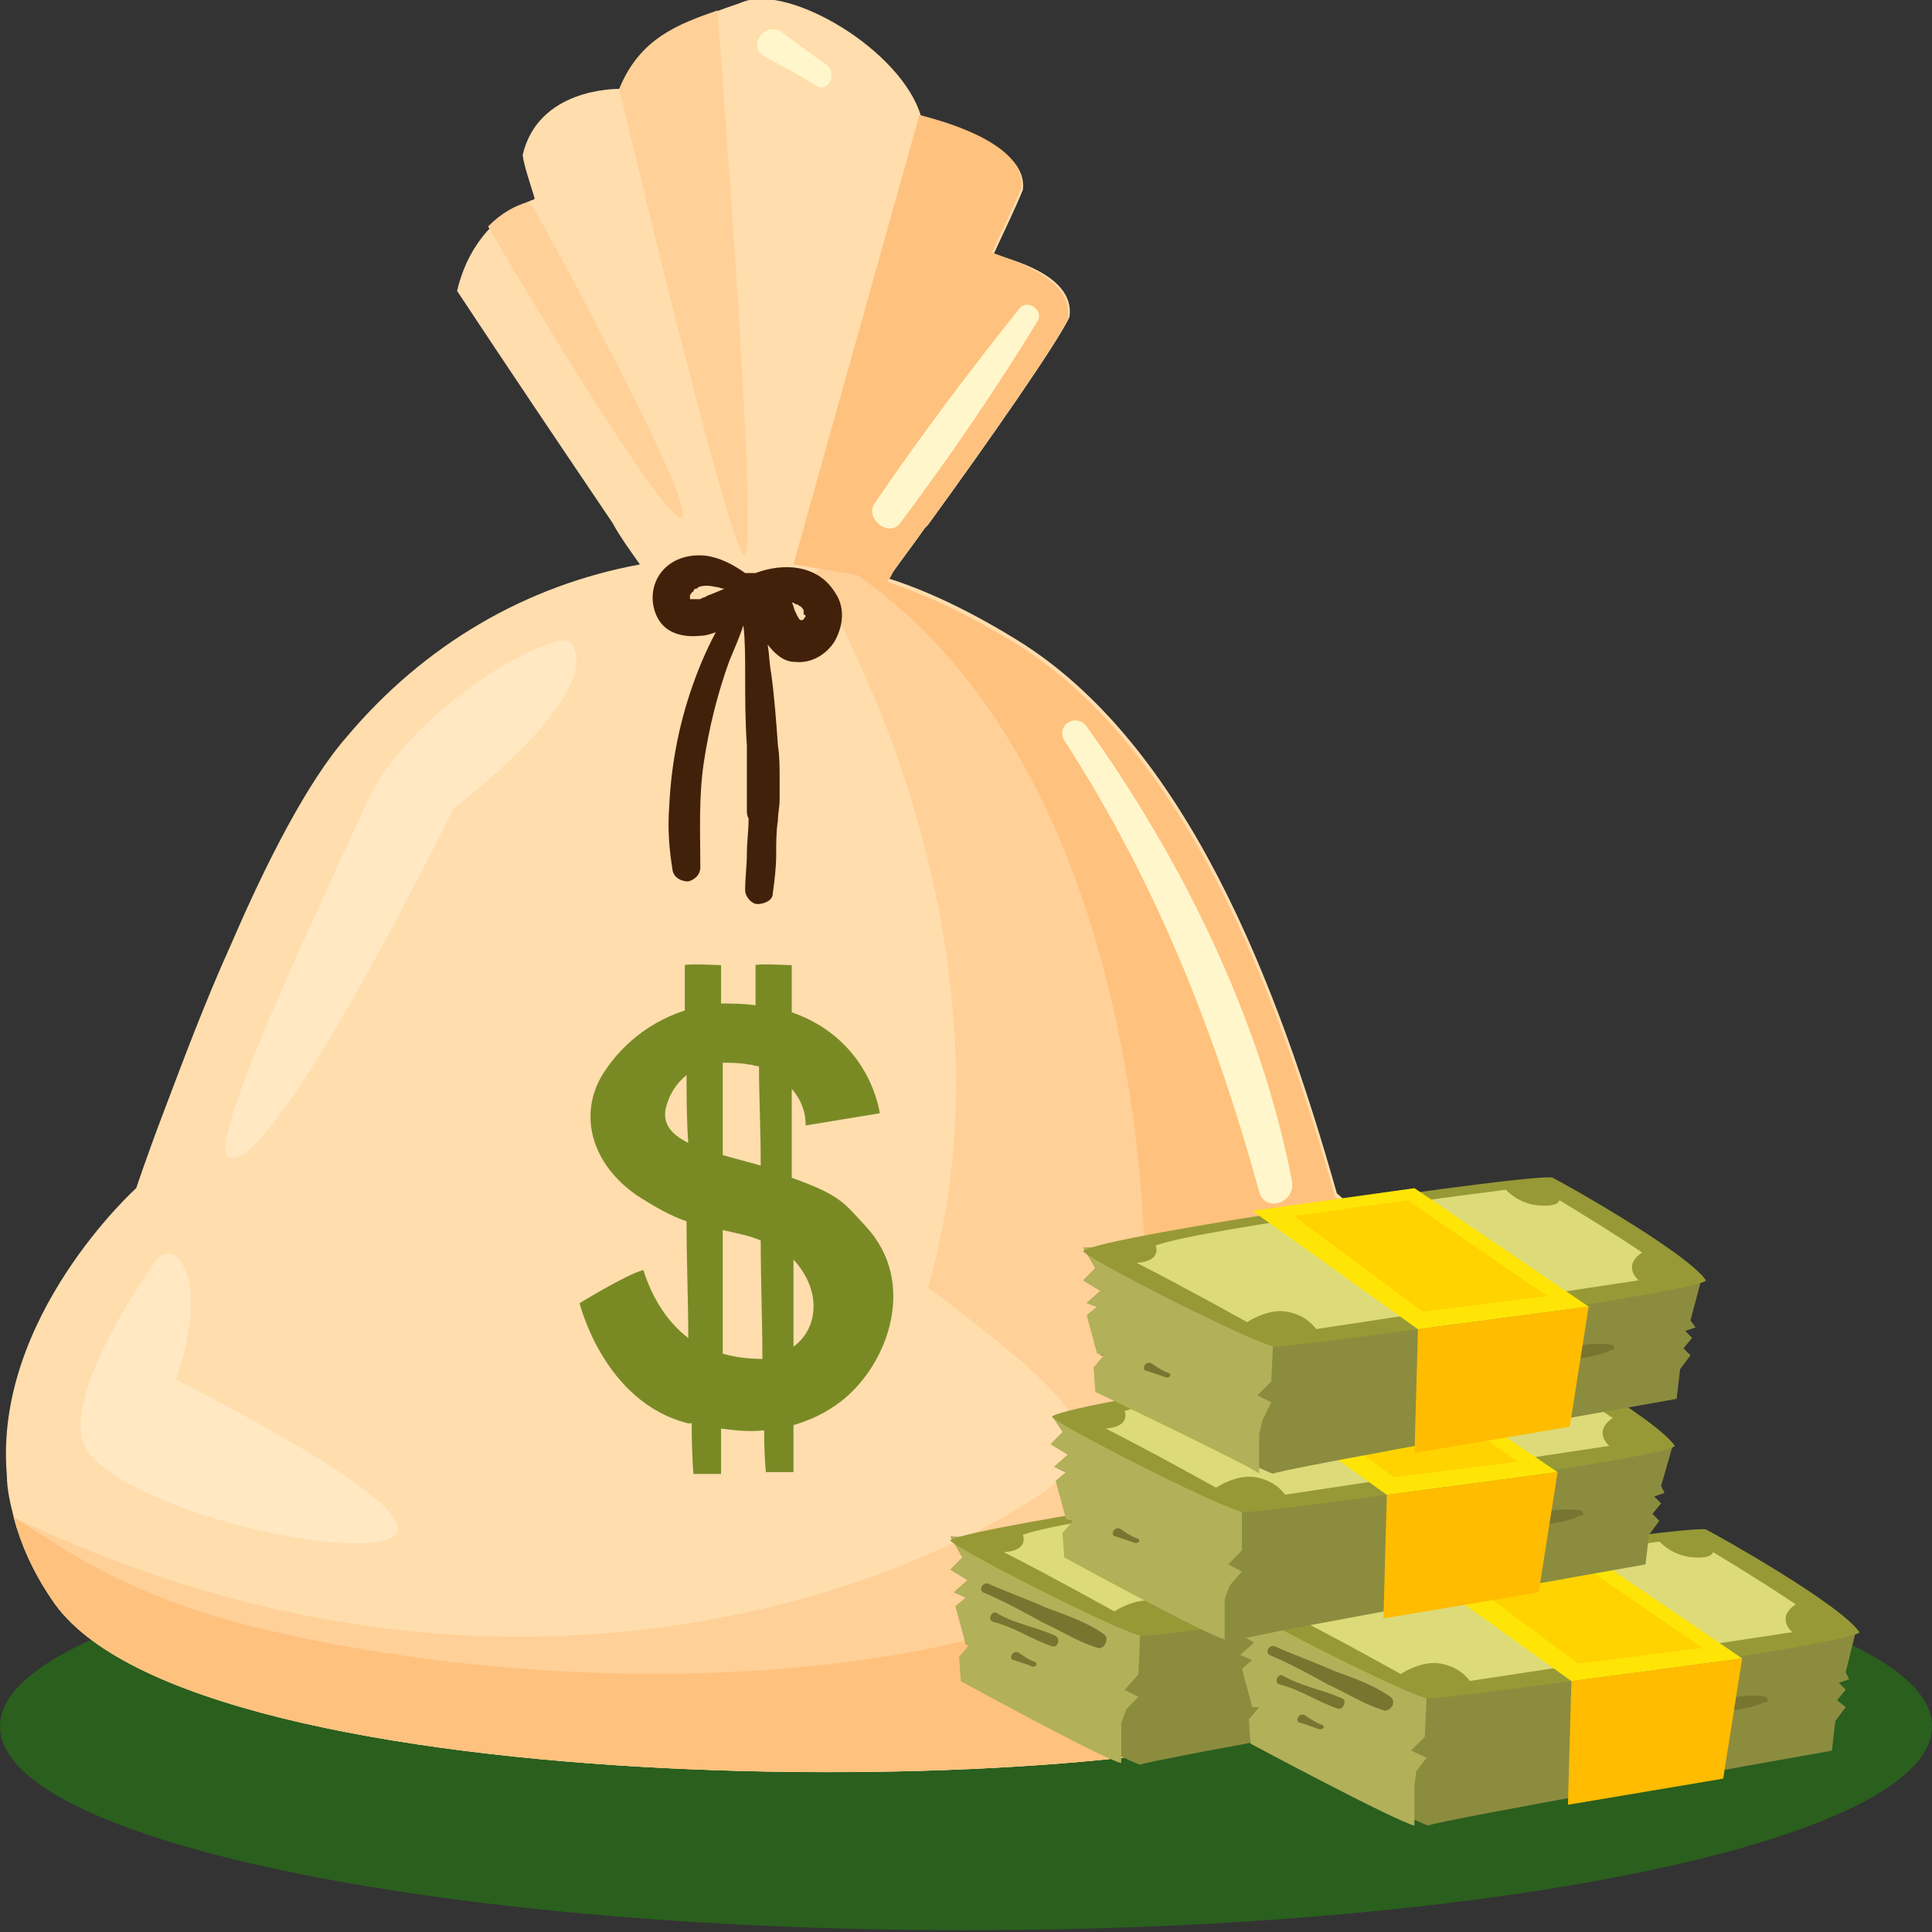 <svg width="48" height="48" viewBox="0 0 48 48" fill="none" xmlns="http://www.w3.org/2000/svg">
<rect x="0" y="0" width="48" height="48" fill="#333333" stroke="none"/>
<g clip-path="url(#clip0_2998_108177)">
<path d="M24 47.956C37.255 47.956 48 45.689 48 42.892C48 40.095 37.255 37.828 24 37.828C10.745 37.828 1.52588e-05 40.095 1.52588e-05 42.892C1.52588e-05 45.689 10.745 47.956 24 47.956Z" fill="#2A5F1E"/>
<path d="M36.085 40.122C35.271 41.074 34.114 41.983 32.614 42.676C28.285 44.71 4.713 44.97 1.285 39.733C0.813 39.04 0.513 38.348 0.342 37.698C0.256 37.352 0.171 37.006 0.171 36.66C-0.172 32.721 3.385 29.518 3.385 29.518C3.385 29.518 3.642 28.739 4.071 27.614C4.499 26.488 5.056 24.973 5.742 23.459C6.599 21.468 7.628 19.433 8.613 18.308C10.542 16.014 13.071 14.542 15.899 14.023C15.685 13.72 15.428 13.374 15.213 12.984C14.014 11.21 12.556 9.046 11.356 7.228C11.528 6.492 11.871 5.973 12.213 5.626C12.556 5.28 12.899 5.107 13.199 4.977C13.242 4.977 13.285 4.934 13.285 4.934C13.156 4.501 13.028 4.155 12.985 3.852C13.371 2.207 15.256 2.207 15.428 2.207C15.942 0.952 16.885 0.606 17.871 0.259C18.085 0.173 18.256 0.129 18.471 0.043C19.628 -0.39 22.413 1.255 22.885 2.899C24.728 3.376 25.499 4.025 25.413 4.717C25.199 5.237 24.942 5.756 24.685 6.319C25.499 6.535 26.699 6.968 26.571 7.877C26.271 8.526 24.514 11.037 23.099 12.984C23.056 13.027 23.056 13.071 23.014 13.071C22.713 13.504 22.413 13.893 22.199 14.196C22.156 14.283 22.113 14.326 22.071 14.369C23.014 14.672 24.042 15.148 25.242 15.884C29.485 18.481 31.756 24.497 33.214 29.648C35.014 31.206 35.913 32.202 37.114 34.625C37.842 36.27 37.542 38.348 36.085 40.122Z" fill="#FFDDAD"/>
<path d="M36.084 40.124C35.27 41.076 34.113 41.985 32.613 42.678C28.284 44.712 4.713 44.972 1.284 39.735C0.813 39.042 0.513 38.35 0.342 37.7C14.999 44.712 26.57 37.224 26.87 36.185C27.17 35.147 25.413 33.762 23.056 31.987C24.213 28.005 23.827 23.72 22.627 19.825C22.199 18.396 21.599 16.968 20.956 15.626C20.784 15.323 20.313 14.717 20.27 14.328C20.227 13.289 24.813 15.713 25.156 15.929C29.399 18.526 31.67 24.543 33.127 29.693C34.927 31.251 35.827 32.247 37.027 34.671C37.842 36.272 37.541 38.35 36.084 40.124Z" fill="#FFD097"/>
<path d="M16.927 12.854C16.541 12.983 13.284 7.616 12.127 5.625C12.47 5.279 12.813 5.106 13.113 5.02L13.242 5.149C13.242 5.106 17.399 12.681 16.927 12.854Z" fill="#FFD097"/>
<path d="M18.512 13.762C18.255 14.281 15.384 2.206 15.384 2.206C15.898 0.95 16.841 0.604 17.827 0.258C17.998 2.638 18.812 13.286 18.512 13.762Z" fill="#FFD097"/>
<path d="M20.741 14.714C20.313 14.021 19.456 13.978 18.77 14.238C18.684 14.238 18.642 14.238 18.556 14.238C18.556 14.238 18.556 14.238 18.513 14.238C18.213 14.021 17.87 13.848 17.527 13.805C17.099 13.762 16.67 13.892 16.413 14.238C16.156 14.584 16.156 15.06 16.37 15.406C16.584 15.753 17.013 15.839 17.399 15.796C17.527 15.796 17.656 15.753 17.784 15.709C17.527 16.185 17.313 16.705 17.142 17.224C16.841 18.133 16.67 19.085 16.627 20.038C16.584 20.6 16.627 21.12 16.713 21.639C16.756 21.812 16.927 21.899 17.099 21.899C17.27 21.855 17.399 21.726 17.399 21.552C17.399 20.687 17.356 19.821 17.484 18.956C17.613 18.09 17.827 17.224 18.127 16.402C18.256 16.099 18.384 15.796 18.47 15.536C18.513 15.926 18.513 16.315 18.513 16.705C18.513 17.311 18.513 17.917 18.556 18.523C18.556 18.826 18.556 19.129 18.556 19.432C18.556 19.605 18.556 19.735 18.556 19.908C18.556 19.994 18.556 20.081 18.556 20.124C18.556 20.211 18.556 20.254 18.599 20.34C18.599 20.643 18.556 20.903 18.556 21.206C18.556 21.509 18.513 21.812 18.513 22.115C18.513 22.288 18.684 22.461 18.813 22.461C18.984 22.461 19.199 22.375 19.199 22.202C19.241 21.899 19.284 21.552 19.284 21.25C19.284 20.947 19.284 20.643 19.327 20.384C19.327 20.211 19.37 20.038 19.37 19.864C19.37 19.691 19.37 19.561 19.37 19.388C19.37 19.085 19.37 18.782 19.327 18.523C19.284 17.917 19.241 17.311 19.156 16.705C19.113 16.488 19.113 16.229 19.07 16.012C19.241 16.229 19.456 16.445 19.756 16.445C20.142 16.488 20.527 16.272 20.741 15.926C20.999 15.45 20.956 15.017 20.741 14.714ZM17.57 14.8C17.527 14.844 17.442 14.844 17.399 14.887C17.356 14.887 17.356 14.887 17.313 14.887H17.27C17.227 14.887 17.227 14.887 17.184 14.887H17.142C17.184 14.887 17.142 14.887 17.142 14.887C17.142 14.844 17.142 14.844 17.142 14.844V14.8C17.142 14.757 17.184 14.757 17.184 14.714C17.142 14.757 17.27 14.671 17.227 14.671L17.27 14.627C17.227 14.627 17.227 14.627 17.27 14.627C17.313 14.627 17.313 14.627 17.356 14.584C17.484 14.541 17.613 14.541 17.784 14.584C17.87 14.584 17.913 14.627 17.999 14.627C17.784 14.714 17.699 14.757 17.57 14.8ZM20.013 15.32C20.013 15.363 20.013 15.363 20.013 15.32C19.97 15.363 19.97 15.406 19.927 15.406H19.884C19.927 15.406 19.927 15.406 19.884 15.406L19.841 15.363C19.841 15.32 19.799 15.32 19.799 15.277C19.841 15.363 19.756 15.19 19.756 15.19C19.713 15.103 19.713 15.017 19.67 14.973H19.713C19.713 14.973 19.756 15.017 19.799 15.017C19.841 15.017 19.841 15.06 19.884 15.06L19.927 15.103C19.927 15.103 19.97 15.147 19.97 15.19C20.056 15.32 19.927 15.103 19.97 15.233C19.97 15.233 19.97 15.233 19.97 15.277C20.013 15.277 20.013 15.277 20.013 15.32Z" fill="#42210B"/>
<path d="M26.529 7.919C26.229 8.569 24.471 11.079 23.057 13.027C23.014 13.07 23.014 13.113 22.971 13.113C22.671 13.546 22.371 13.936 22.157 14.239C22.114 14.325 22.071 14.368 22.029 14.412L19.714 14.022L22.843 2.855C24.686 3.332 25.457 3.981 25.371 4.673C25.157 5.193 24.9 5.712 24.643 6.275C25.5 6.578 26.657 7.011 26.529 7.919Z" fill="#FFC17E"/>
<path d="M36.084 40.121C35.27 41.074 34.113 41.983 32.613 42.675C28.284 44.709 4.713 44.969 1.284 39.732C0.813 39.039 0.513 38.347 0.342 37.698C1.499 38.39 2.999 39.645 6.684 40.511C15.256 42.502 26.57 41.896 30.899 37.265C33.17 34.841 28.456 32.374 28.456 32.374C28.456 32.374 28.884 19.433 21.17 14.195C21.513 14.239 21.856 14.282 22.156 14.282C22.113 14.368 22.07 14.412 22.027 14.455C22.97 14.758 23.999 15.234 25.199 15.97C29.442 18.567 31.713 24.583 33.17 29.734C34.97 31.292 35.87 32.287 37.07 34.711C37.842 36.269 37.541 38.347 36.084 40.121Z" fill="#FFC17E"/>
<path d="M21.514 30.473C20.957 29.867 20.871 29.693 19.671 29.261V27.053C20.057 27.486 20.014 27.962 20.014 27.962L21.857 27.659C21.857 27.659 21.642 25.841 19.671 25.149V23.98C19.671 23.98 18.814 23.937 18.771 23.98C18.771 23.98 18.771 24.37 18.771 24.976C18.471 24.932 18.171 24.932 17.914 24.932V23.98C17.914 23.98 17.057 23.937 17.014 23.98C17.014 23.98 17.014 24.413 17.014 25.105C15.942 25.452 15.257 26.188 14.914 26.794C14.4 27.746 14.7 28.914 15.814 29.693C16.285 29.996 16.671 30.213 17.057 30.343C17.057 31.338 17.1 32.334 17.1 33.243C16.585 32.853 16.2 32.247 15.985 31.555C15.6 31.641 14.4 32.377 14.4 32.377C14.4 32.377 15 34.844 17.1 35.363C17.142 35.363 17.142 35.363 17.185 35.363C17.185 36.142 17.228 36.619 17.228 36.619H17.914V35.493C18.257 35.536 18.6 35.58 18.985 35.536C18.985 36.186 19.028 36.575 19.028 36.575H19.714V35.407C20.142 35.277 20.528 35.104 20.914 34.801C22.071 33.892 22.8 31.858 21.514 30.473ZM18.6 26.447C18.685 26.447 18.771 26.491 18.857 26.491C18.857 27.226 18.9 28.049 18.9 28.958C18.6 28.871 18.257 28.785 17.957 28.698V26.404C18.128 26.404 18.385 26.404 18.6 26.447ZM16.542 27.529C16.628 27.183 16.8 26.923 17.057 26.707C17.057 27.226 17.057 27.789 17.1 28.395C16.671 28.178 16.457 27.919 16.542 27.529ZM17.957 33.632V30.559C18.3 30.646 18.6 30.689 18.9 30.819C18.9 31.858 18.942 32.853 18.942 33.762C18.6 33.762 18.257 33.719 17.957 33.632ZM19.714 33.459V31.295C20.4 32.031 20.357 32.983 19.714 33.459Z" fill="#798A25"/>
<path d="M14.184 15.97C13.884 15.537 10.198 17.528 9.084 19.995C7.97 22.462 5.141 28.348 5.656 28.738C6.684 29.43 11.27 20.081 11.27 20.081C11.27 20.081 15.084 17.225 14.184 15.97Z" fill="#FFE8C2"/>
<path d="M4.414 31.251C4.285 31.078 4.028 31.121 3.899 31.294C3.342 32.073 1.842 34.324 2.014 35.666C2.228 37.31 8.699 38.868 9.771 38.176C10.842 37.483 4.371 34.281 4.371 34.281C4.371 34.281 5.185 32.117 4.414 31.251Z" fill="#FFE8C2"/>
<path d="M32.099 29.347C31.327 25.322 29.356 21.34 26.999 18.05C26.742 17.704 26.227 18.007 26.442 18.396C28.713 21.902 30.17 25.581 31.285 29.606C31.413 30.126 32.184 29.909 32.099 29.347Z" fill="#FFF7CB"/>
<path d="M31.499 30.169C31.199 30.082 31.07 30.472 31.328 30.645C33.985 32.506 34.928 35.406 33.899 38.479C33.642 39.215 34.842 39.734 35.185 38.998C36.728 35.536 35.142 31.381 31.499 30.169Z" fill="#FFF7CB"/>
<path d="M25.329 7.662C24.086 9.22 22.843 10.865 21.729 12.51C21.472 12.899 22.115 13.376 22.372 12.986C23.572 11.385 24.729 9.697 25.758 8.009C25.972 7.749 25.544 7.403 25.329 7.662Z" fill="#FFF7CB"/>
<path d="M20.528 1.601C20.142 1.341 19.799 1.081 19.456 0.822C19.028 0.475 18.514 1.168 19.028 1.427C19.456 1.644 19.842 1.86 20.271 2.12C20.571 2.336 20.828 1.817 20.528 1.601Z" fill="#FFF7CB"/>
<path d="M38.828 40.21L38.571 40.253L38.742 40.426L38.528 40.686L38.7 40.859L38.442 41.206L38.357 41.985C38.357 41.985 28.328 43.759 28.328 43.846C28.028 43.759 24.085 41.812 24.085 41.812L23.957 41.206L24.171 40.903L24 40.859L23.742 39.907L24 39.691L23.7 39.561L24.042 39.258L23.614 38.998L23.914 38.695L23.614 38.176L27.514 38.349L39 38.998L38.7 40.037L38.828 40.21Z" fill="#8C8C3F"/>
<path d="M27.985 42.461L27.857 42.807V43.803C27.428 43.716 23.871 41.768 23.871 41.768L23.828 41.162L24.085 40.859H24L23.742 39.907L24 39.691L23.7 39.561L24.042 39.258L23.614 38.998L23.914 38.695L23.614 38.176L27.514 38.349L28.028 38.955L28.328 40.6L28.285 41.595L27.942 41.985L28.285 42.158L27.985 42.461Z" fill="#B2B059"/>
<path d="M23.614 38.263C23.486 38.349 27.9 40.6 28.372 40.643C29.014 40.643 38.871 39.302 39.086 38.999C38.614 38.306 35.614 36.618 35.272 36.445C34.843 36.315 24.129 37.917 23.614 38.263Z" fill="#979936"/>
<path d="M25.413 38.131C25.413 38.131 25.585 38.521 24.942 38.564C26.056 39.127 27.685 40.035 27.685 40.035C27.685 40.035 28.199 39.689 28.671 39.776C29.185 39.862 29.399 40.209 29.399 40.209L37.413 38.997C37.413 38.997 36.985 38.651 37.499 38.304C36.599 37.698 35.442 37.006 35.442 37.006C35.442 37.006 35.442 37.179 34.928 37.136C34.413 37.092 34.113 36.746 34.113 36.746C34.113 36.746 26.57 37.698 25.413 38.131Z" fill="#DDDA7A"/>
<path d="M32.1 39.086C33.023 39.086 33.772 38.737 33.772 38.306C33.772 37.876 33.023 37.527 32.1 37.527C31.177 37.527 30.429 37.876 30.429 38.306C30.429 38.737 31.177 39.086 32.1 39.086Z" fill="#FCEE21"/>
<path d="M27.428 40.602C27 40.299 26.485 40.126 26.014 39.953C25.543 39.736 25.028 39.563 24.557 39.347C24.428 39.303 24.3 39.477 24.428 39.563C24.943 39.779 25.414 40.039 25.885 40.299C26.357 40.515 26.828 40.818 27.3 40.948C27.471 40.948 27.557 40.688 27.428 40.602Z" fill="#777530"/>
<path d="M26.228 40.643C25.757 40.426 25.2 40.34 24.771 40.08C24.642 39.993 24.514 40.253 24.685 40.297C25.2 40.426 25.628 40.729 26.142 40.902C26.271 40.946 26.357 40.729 26.228 40.643Z" fill="#777530"/>
<path d="M25.716 41.292C25.587 41.248 25.459 41.162 25.33 41.075C25.159 40.946 25.03 41.248 25.201 41.248C25.33 41.292 25.459 41.335 25.587 41.378C25.716 41.465 25.802 41.335 25.716 41.292Z" fill="#777530"/>
<path d="M36.729 40.598C36.215 40.512 35.658 40.685 35.143 40.728C34.629 40.815 34.115 40.901 33.558 40.988C33.429 41.031 33.472 41.204 33.6 41.204C34.158 41.161 34.715 41.117 35.272 41.031C35.743 40.944 36.3 40.944 36.729 40.728C36.815 40.771 36.815 40.641 36.729 40.598Z" fill="#777530"/>
<path d="M35.228 41.336C34.971 41.336 34.714 41.379 34.457 41.379C34.285 41.379 34.328 41.639 34.457 41.596C34.714 41.552 34.971 41.552 35.228 41.509C35.357 41.509 35.357 41.336 35.228 41.336Z" fill="#777530"/>
<path d="M27.815 37.266L31.886 40.252L36.172 39.646L31.8 36.746L27.815 37.266Z" fill="#FFE506"/>
<path d="M31.887 40.254L31.844 43.284L35.701 42.635L36.172 39.648L31.887 40.254Z" fill="#FFBC00"/>
<path d="M28.844 37.44C28.887 37.44 31.672 37.051 31.672 37.051L35.144 39.431L32.058 39.821L28.844 37.44Z" fill="#FFD300"/>
<path d="M45.942 41.721L45.685 41.807L45.856 41.98L45.642 42.24L45.856 42.413L45.599 42.76L45.513 43.495C45.513 43.495 35.485 45.27 35.485 45.356C35.185 45.27 31.242 43.322 31.242 43.322L31.113 42.716L31.328 42.413H31.156L30.899 41.461L31.156 41.245L30.813 41.115L31.156 40.812L30.728 40.552L31.028 40.249L30.728 39.816L34.628 39.989L46.113 40.509L45.856 41.548L45.942 41.721Z" fill="#8C8C3F"/>
<path d="M35.185 44.015L35.142 44.361V45.356C34.713 45.27 31.071 43.322 31.071 43.322L31.028 42.716L31.285 42.413H31.113L30.856 41.461L31.113 41.245L30.813 41.115L31.156 40.812L30.728 40.552L31.028 40.249L30.728 39.816L34.628 39.989L35.142 40.596L35.442 42.24L35.399 43.149L35.056 43.495L35.442 43.669L35.185 44.015Z" fill="#B2B059"/>
<path d="M30.728 39.818C30.6 39.904 35.014 42.155 35.485 42.198C36.128 42.198 45.985 40.856 46.2 40.553C45.728 39.861 42.728 38.173 42.385 38C42 37.87 31.285 39.428 30.728 39.818Z" fill="#979936"/>
<path d="M32.529 39.686C32.529 39.686 32.701 40.075 32.058 40.119C33.172 40.681 34.801 41.59 34.801 41.59C34.801 41.59 35.315 41.244 35.787 41.331C36.301 41.417 36.515 41.763 36.515 41.763L44.529 40.551C44.529 40.551 44.101 40.205 44.615 39.859C43.715 39.253 42.558 38.56 42.558 38.56C42.558 38.56 42.558 38.734 42.044 38.69C41.529 38.647 41.23 38.301 41.23 38.301C41.23 38.301 33.687 39.253 32.529 39.686Z" fill="#DDDA7A"/>
<path d="M40.885 39.818C40.885 40.251 40.157 40.597 39.214 40.597C38.314 40.597 37.542 40.251 37.542 39.818C37.542 39.385 38.271 39.039 39.214 39.039C40.157 39.082 40.885 39.429 40.885 39.818Z" fill="#FCEE21"/>
<path d="M34.542 42.157C34.114 41.854 33.599 41.68 33.128 41.507C32.656 41.291 32.142 41.118 31.671 40.901C31.542 40.858 31.413 41.031 31.542 41.118C32.056 41.334 32.528 41.594 32.999 41.854C33.471 42.07 33.942 42.373 34.413 42.503C34.628 42.459 34.671 42.243 34.542 42.157Z" fill="#777530"/>
<path d="M33.342 42.197C32.871 41.981 32.313 41.894 31.885 41.635C31.756 41.548 31.628 41.808 31.799 41.851C32.313 41.981 32.742 42.284 33.256 42.457C33.385 42.457 33.471 42.241 33.342 42.197Z" fill="#777530"/>
<path d="M32.827 42.846C32.699 42.803 32.57 42.717 32.442 42.63C32.27 42.5 32.142 42.803 32.313 42.803C32.442 42.846 32.57 42.89 32.699 42.933C32.87 43.02 32.956 42.89 32.827 42.846Z" fill="#777530"/>
<path d="M43.843 42.153C43.328 42.066 42.771 42.239 42.257 42.283C41.743 42.369 41.228 42.456 40.671 42.542C40.543 42.586 40.586 42.759 40.714 42.759C41.271 42.715 41.828 42.672 42.386 42.586C42.857 42.499 43.414 42.499 43.843 42.283C43.971 42.326 43.928 42.153 43.843 42.153Z" fill="#777530"/>
<path d="M42.385 42.848C42.127 42.848 41.87 42.891 41.613 42.891C41.442 42.891 41.484 43.151 41.613 43.107C41.87 43.064 42.127 43.064 42.385 43.021C42.513 43.064 42.513 42.848 42.385 42.848Z" fill="#777530"/>
<path d="M34.929 38.824L39.043 41.768L43.286 41.205L38.957 38.262L34.929 38.824Z" fill="#FFE506"/>
<path d="M39.041 41.766L38.955 44.839L42.812 44.19L43.284 41.203L39.041 41.766Z" fill="#FFBC00"/>
<path d="M36 38.952C36.043 38.952 38.829 38.562 38.829 38.562L42.3 40.943L39.214 41.333L36 38.952Z" fill="#FFD300"/>
<path d="M41.355 37.092L41.098 37.178L41.269 37.352L41.055 37.611L41.226 37.784L40.969 38.131L40.883 38.867C40.883 38.867 30.855 40.641 30.855 40.728C30.555 40.641 26.612 38.693 26.612 38.693L26.483 38.087L26.698 37.784H26.569L26.312 36.832L26.569 36.616L26.269 36.486L26.612 36.183L26.183 35.923L26.483 35.62L26.141 35.188L30.041 35.361L41.569 35.88L41.269 36.919L41.355 37.092Z" fill="#8C8C3F"/>
<path d="M30.555 39.386L30.427 39.732V40.728C29.998 40.641 26.441 38.693 26.441 38.693L26.398 38.087L26.655 37.784L26.484 37.741L26.227 36.789L26.484 36.572L26.184 36.443L26.527 36.14L26.098 35.88L26.398 35.577L26.141 35.188L30.041 35.361L30.555 35.967L30.855 37.611V38.52L30.512 38.867L30.855 39.04L30.555 39.386Z" fill="#B2B059"/>
<path d="M26.141 35.189C26.012 35.275 30.427 37.526 30.898 37.569C31.541 37.569 41.398 36.228 41.612 35.925C41.141 35.232 38.141 33.544 37.798 33.371C37.413 33.241 26.698 34.799 26.141 35.189Z" fill="#979936"/>
<path d="M27.94 35.057C27.94 35.057 28.112 35.446 27.469 35.49C28.583 36.052 30.212 36.961 30.212 36.961C30.212 36.961 30.726 36.615 31.197 36.702C31.712 36.788 31.926 37.135 31.926 37.135L39.983 35.922C39.983 35.922 39.554 35.576 40.069 35.23C39.169 34.624 38.012 33.932 38.012 33.932C38.012 33.932 38.012 34.105 37.497 34.061C36.983 34.018 36.683 33.672 36.683 33.672C36.683 33.672 29.097 34.624 27.94 35.057Z" fill="#DDDA7A"/>
<path d="M36.298 35.189C36.298 35.622 35.57 35.968 34.627 35.968C33.727 35.968 32.955 35.622 32.955 35.189C32.955 34.756 33.684 34.41 34.627 34.41C35.57 34.453 36.298 34.8 36.298 35.189Z" fill="#FCEE21"/>
<path d="M28.243 38.218C28.114 38.174 27.985 38.088 27.857 38.001C27.685 37.871 27.557 38.174 27.728 38.174C27.857 38.218 27.985 38.261 28.114 38.304C28.285 38.391 28.371 38.261 28.243 38.218Z" fill="#777530"/>
<path d="M39.256 37.524C38.742 37.437 38.184 37.611 37.67 37.654C37.156 37.74 36.642 37.827 36.084 37.913C35.956 37.957 35.999 38.13 36.127 38.13C36.684 38.087 37.242 38.043 37.799 37.957C38.27 37.87 38.827 37.87 39.256 37.654C39.384 37.697 39.342 37.524 39.256 37.524Z" fill="#777530"/>
<path d="M37.8 38.26C37.542 38.26 37.285 38.303 37.028 38.303C36.857 38.303 36.9 38.563 37.028 38.519C37.285 38.476 37.542 38.476 37.8 38.433C37.928 38.433 37.928 38.216 37.8 38.26Z" fill="#777530"/>
<path d="M30.341 34.196L34.456 37.139L38.699 36.576L34.37 33.633L30.341 34.196Z" fill="#FFE506"/>
<path d="M34.456 37.137L34.371 40.21L38.228 39.561L38.699 36.574L34.456 37.137Z" fill="#FFBC00"/>
<path d="M31.413 34.323C31.456 34.323 34.242 33.934 34.242 33.934L37.713 36.314L34.627 36.704L31.413 34.323Z" fill="#FFD300"/>
<path d="M42.127 32.979L41.87 33.066L42.041 33.239L41.827 33.499L41.999 33.672L41.742 34.018L41.656 34.754C41.656 34.754 31.627 36.528 31.627 36.615C31.327 36.528 27.427 34.624 27.427 34.624L27.299 34.018L27.513 33.715L27.341 33.672L27.084 32.72L27.341 32.503L26.999 32.373L27.341 32.07L26.913 31.811L27.213 31.508L26.913 30.988L30.813 31.161L42.299 31.681L41.999 32.806L42.127 32.979Z" fill="#8C8C3F"/>
<path d="M31.37 35.273L31.284 35.62V36.615C31.284 36.528 27.213 34.581 27.213 34.581L27.17 33.975L27.427 33.672L27.256 33.629L26.999 32.676L27.256 32.46L26.999 32.373L27.341 32.07L26.913 31.811L27.213 31.508L26.913 30.988L30.813 31.161L31.327 31.767L31.627 33.412L31.584 34.321L31.241 34.667L31.584 34.84L31.37 35.273Z" fill="#B2B059"/>
<path d="M26.913 31.076C26.785 31.162 31.199 33.413 31.671 33.456C32.313 33.456 42.171 32.114 42.385 31.811C41.913 31.119 38.913 29.431 38.571 29.258C38.185 29.128 27.428 30.686 26.913 31.076Z" fill="#979936"/>
<path d="M28.712 30.944C28.712 30.944 28.884 31.333 28.241 31.376C29.355 31.939 30.984 32.848 30.984 32.848C30.984 32.848 31.498 32.502 31.97 32.588C32.484 32.675 32.698 33.021 32.698 33.021L40.712 31.809C40.712 31.809 40.284 31.463 40.798 31.117C39.898 30.511 38.741 29.818 38.741 29.818C38.741 29.818 38.741 29.991 38.227 29.948C37.712 29.905 37.413 29.559 37.413 29.559C37.413 29.559 29.87 30.511 28.712 30.944Z" fill="#DDDA7A"/>
<path d="M37.071 31.076C37.071 31.509 36.342 31.855 35.399 31.855C34.499 31.855 33.728 31.509 33.728 31.076C33.728 30.643 34.456 30.297 35.399 30.297C36.299 30.34 37.071 30.686 37.071 31.076Z" fill="#FCEE21"/>
<path d="M29.015 34.104C28.886 34.061 28.758 33.974 28.629 33.888C28.458 33.758 28.329 34.061 28.501 34.061C28.629 34.104 28.758 34.148 28.886 34.191C29.058 34.277 29.143 34.148 29.015 34.104Z" fill="#777530"/>
<path d="M40.028 33.411C39.514 33.324 38.957 33.497 38.442 33.541C37.928 33.627 37.414 33.714 36.857 33.8C36.728 33.843 36.771 34.017 36.9 34.017C37.457 33.973 38.014 33.93 38.571 33.843C39.042 33.757 39.599 33.757 40.028 33.541C40.157 33.541 40.114 33.411 40.028 33.411Z" fill="#777530"/>
<path d="M38.527 34.105C38.27 34.105 38.013 34.149 37.756 34.149C37.584 34.149 37.627 34.408 37.756 34.365C38.013 34.322 38.27 34.322 38.527 34.279C38.656 34.279 38.699 34.105 38.527 34.105Z" fill="#777530"/>
<path d="M31.114 30.082L35.228 33.025L39.471 32.463L35.142 29.52L31.114 30.082Z" fill="#FFE506"/>
<path d="M35.229 33.024L35.143 36.097L39 35.447L39.471 32.461L35.229 33.024Z" fill="#FFBC00"/>
<path d="M32.143 30.21C32.186 30.21 34.971 29.82 34.971 29.82L38.443 32.201L35.357 32.59L32.143 30.21Z" fill="#FFD300"/>
</g>
<defs>
<clipPath id="clip0_2998_108177">
<rect width="48" height="48" fill="white"/>
</clipPath>
</defs>
</svg>
